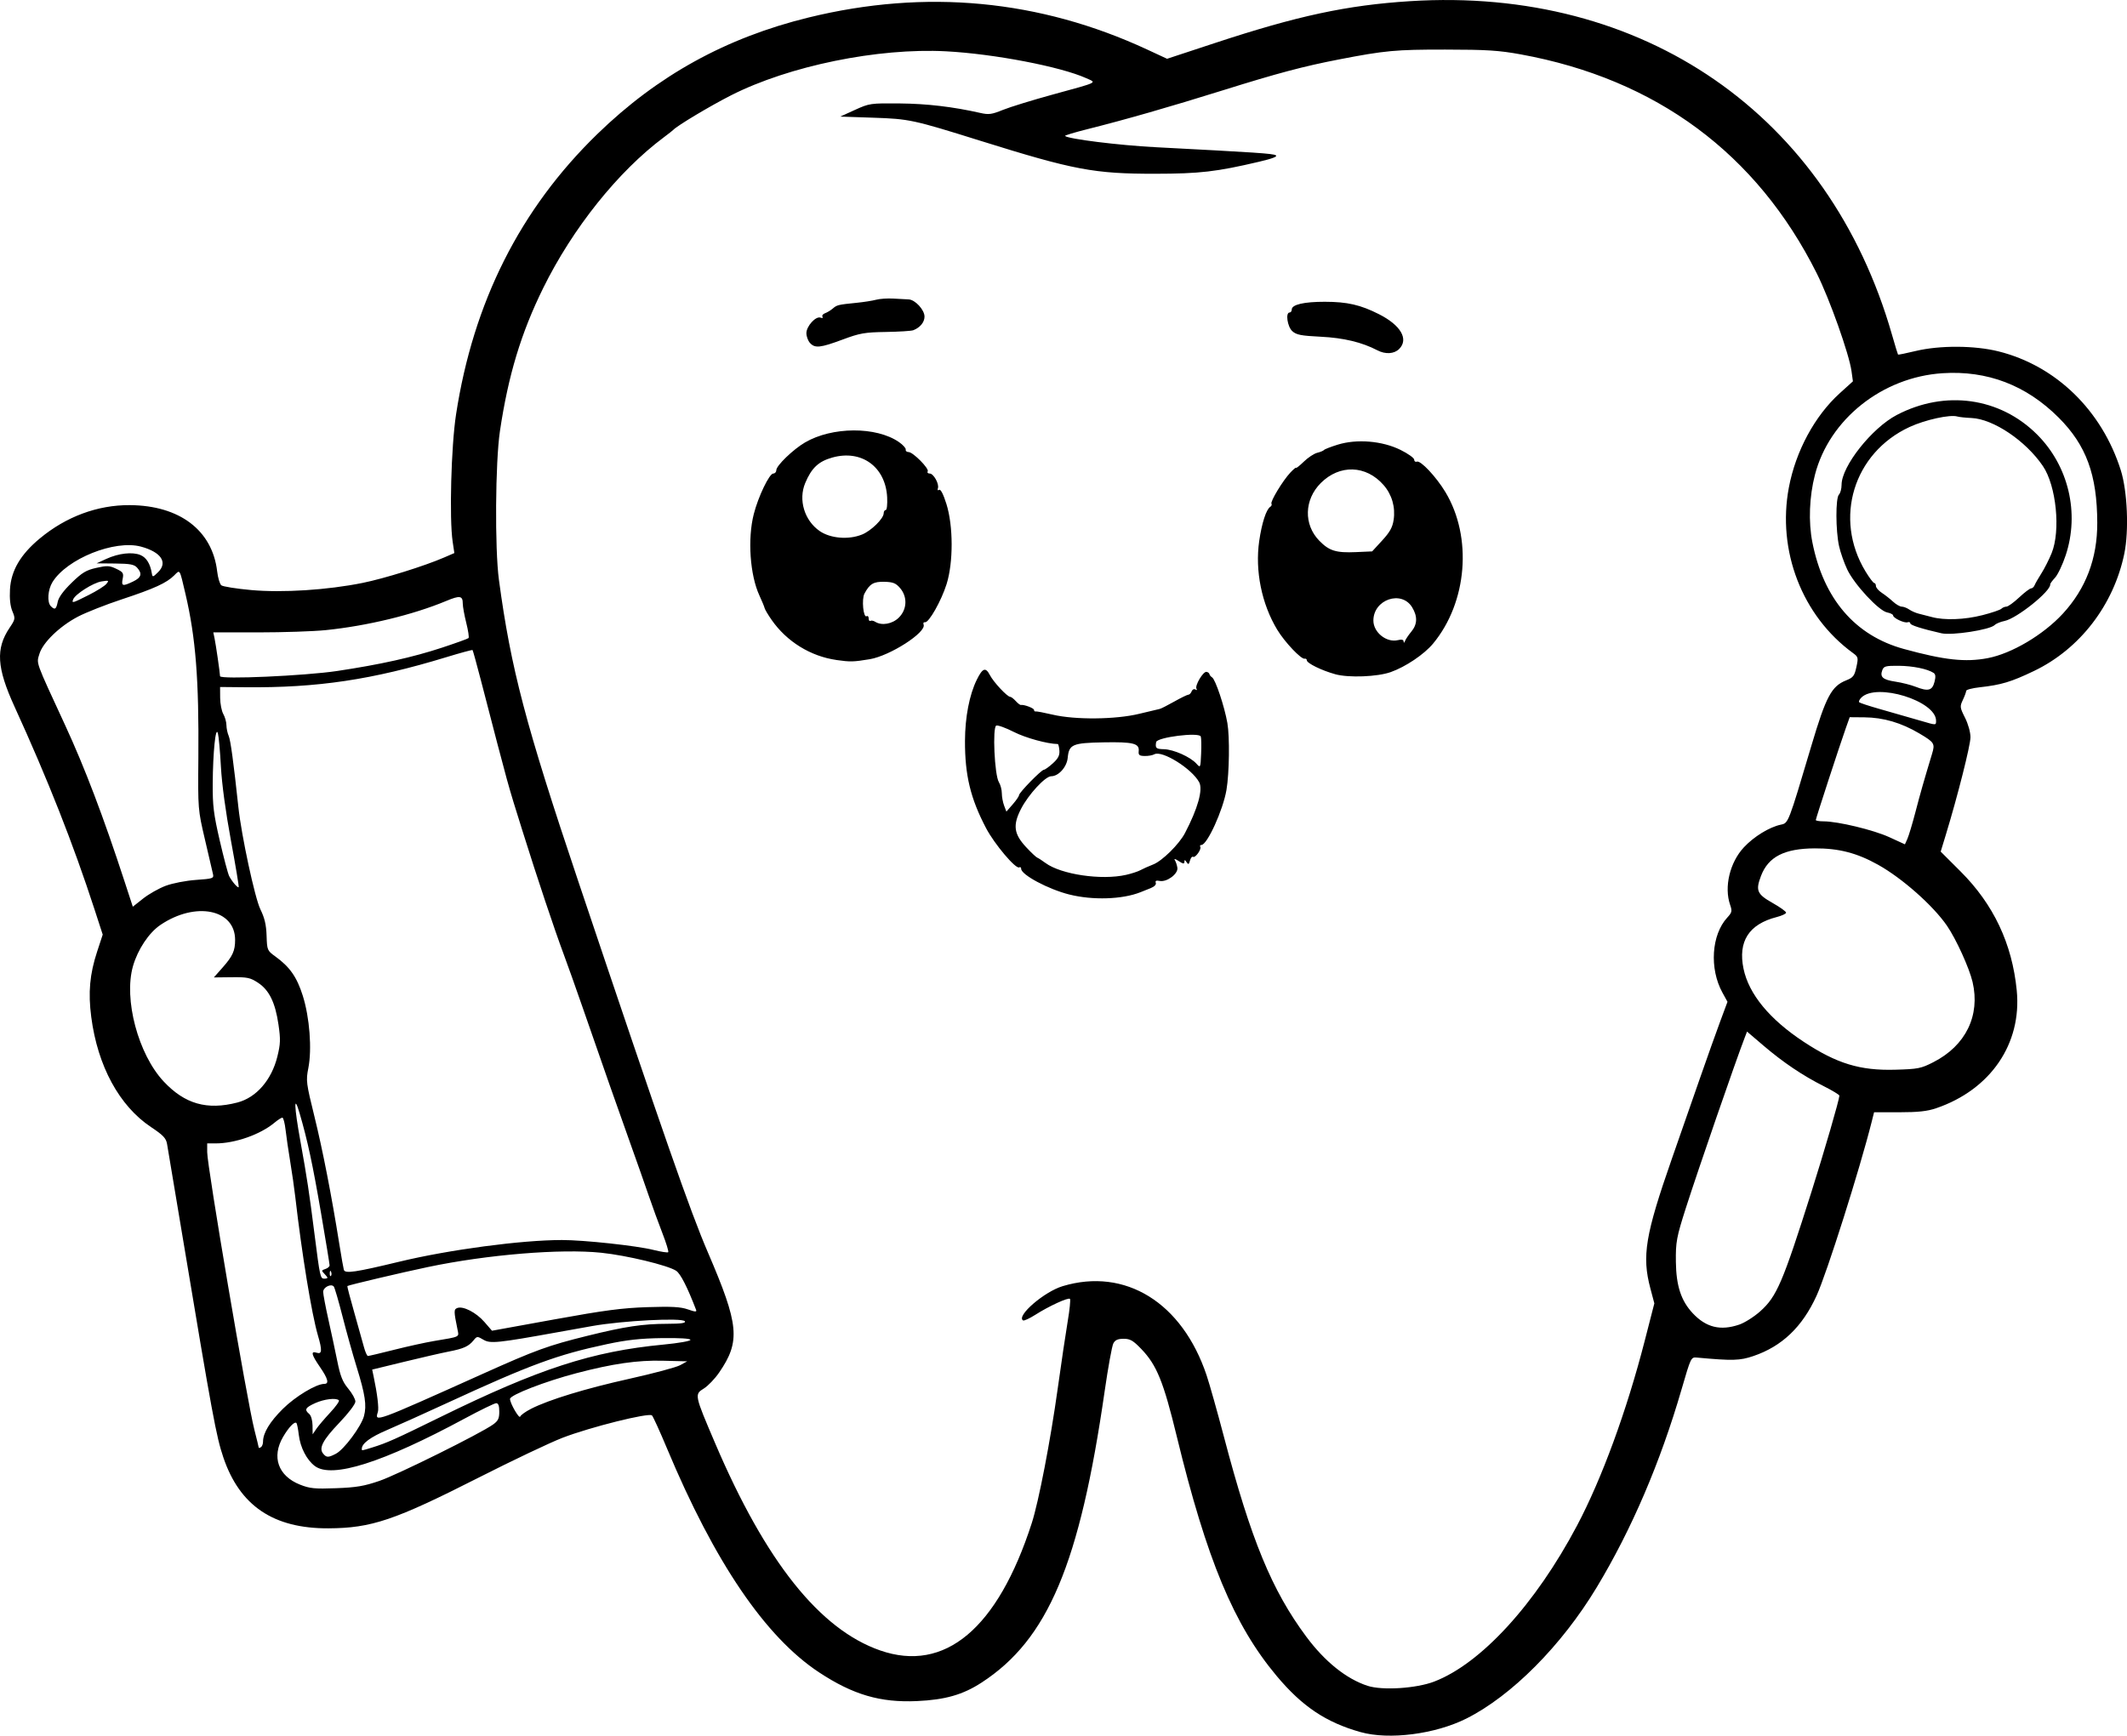 <?xml version="1.0" encoding="UTF-8" standalone="no"?>
<!-- Created with Inkscape (http://www.inkscape.org/) -->

<svg
   width="262.037mm"
   height="213.885mm"
   viewBox="0 0 262.037 213.885"
   version="1.1"
   id="svg5"
   xml:space="preserve"
   xmlns="http://www.w3.org/2000/svg"
   xmlns:svg="http://www.w3.org/2000/svg"><defs
     id="defs2" /><g
     id="layer1"
     transform="translate(62.572,-25.222)"><path
       style="fill:#000000;stroke-width:0.265"
       d="m 105.035,238.667 c -4.261,-1.202 -7.181,-3.158 -10.331,-6.92 -5.26,-6.28 -8.612,-14.32 -12.3,-29.508 -1.645,-6.771 -2.467,-8.798 -4.374,-10.782 -1.008,-1.049 -1.368,-1.257 -2.174,-1.257 -0.716,0 -1.044,0.146 -1.269,0.567 -0.167,0.312 -0.648,2.961 -1.07,5.887 -3.072,21.313 -6.992,30.6 -15.161,35.911 -2.31,1.502 -4.489,2.125 -7.974,2.281 -4.512,0.202 -7.86,-0.781 -12.042,-3.535 -6.619,-4.359 -12.877,-13.575 -18.738,-27.594 -0.877,-2.097 -1.71,-3.929 -1.853,-4.072 -0.371,-0.371 -7.623,1.442 -11.028,2.757 -1.524,0.589 -6.148,2.785 -10.274,4.88 -10.408,5.285 -13.25,6.246 -18.545,6.275 -6.783,0.036 -10.94,-2.768 -12.962,-8.744 -0.873,-2.582 -1.341,-5.116 -5.04,-27.313 -0.958,-5.748 -1.81,-10.839 -1.893,-11.314 -0.124,-0.706 -0.48,-1.081 -1.957,-2.063 -3.922,-2.607 -6.594,-7.526 -7.382,-13.587 -0.391,-3.01 -0.187,-5.272 0.729,-8.061 l 0.684,-2.085 -1,-3.075 c -2.651,-8.149 -5.741,-15.984 -9.874,-25.035 -2.18,-4.774 -2.327,-7.123 -0.605,-9.686 0.715,-1.065 0.729,-1.145 0.35,-2.05 -0.26,-0.622 -0.36,-1.538 -0.295,-2.693 0.131,-2.31 1.285,-4.286 3.659,-6.263 3.251,-2.707 7.137,-4.148 11.113,-4.12 6.128,0.043 10.157,3.102 10.752,8.164 0.092,0.787 0.322,1.558 0.511,1.715 0.189,0.156 1.84,0.42 3.67,0.585 3.891,0.351 9.398,-0.002 13.746,-0.881 2.666,-0.539 7.622,-2.085 10.026,-3.128 l 1.267,-0.549 -0.208,-1.394 c -0.424,-2.839 -0.188,-11.746 0.416,-15.682 2.124,-13.848 7.904,-25.324 17.405,-34.557 7.429,-7.22 15.856,-11.87 26.025,-14.362 14.43,-3.537 28.47,-2.206 41.729,3.953 l 2.438,1.133 5.896,-1.943 c 10.188,-3.358 16.272,-4.663 24.027,-5.156 28.769,-1.826 51.626,14.003 59.389,41.127 0.372,1.301 0.705,2.393 0.738,2.426 0.034,0.034 1.013,-0.166 2.177,-0.445 2.966,-0.71 7.251,-0.69 10.201,0.048 7.081,1.771 12.737,7.272 15.067,14.655 0.813,2.577 1.017,7.438 0.431,10.273 -1.309,6.328 -5.483,11.751 -11.127,14.456 -2.822,1.353 -4.03,1.715 -6.701,2.011 -0.91,0.101 -1.654,0.299 -1.654,0.44 0,0.141 -0.183,0.643 -0.407,1.114 -0.385,0.812 -0.371,0.93 0.265,2.195 0.388,0.772 0.672,1.789 0.672,2.406 0,0.995 -1.585,7.27 -3.039,12.03 l -0.63,2.063 2.439,2.435 c 4.077,4.07 6.362,8.907 6.93,14.666 0.648,6.574 -3.23,12.244 -9.933,14.525 -1.095,0.373 -2.221,0.495 -4.549,0.495 l -3.094,2.1e-4 -0.299,1.191 c -1.47,5.852 -5.525,18.648 -6.786,21.415 -1.752,3.846 -4.266,6.245 -7.79,7.437 -1.675,0.566 -2.525,0.589 -6.936,0.188 -0.745,-0.068 -0.75,-0.056 -1.901,3.901 -2.632,9.052 -6.157,17.28 -10.469,24.432 -4.306,7.143 -10.468,13.346 -16.033,16.142 -3.854,1.936 -9.54,2.665 -13.052,1.674 z m 9.081,-6.225 c 5.767,-2.211 12.478,-9.543 17.598,-19.225 3.052,-5.771 6.122,-14.153 8.332,-22.751 l 1.19,-4.63 -0.491,-1.852 c -1.058,-3.995 -0.629,-6.577 2.663,-16.007 1.041,-2.983 2.598,-7.448 3.46,-9.922 0.862,-2.474 1.974,-5.597 2.473,-6.94 l 0.906,-2.442 -0.621,-1.129 c -1.626,-2.956 -1.358,-7.131 0.592,-9.247 0.584,-0.633 0.622,-0.801 0.357,-1.561 -0.769,-2.207 -0.042,-5.246 1.701,-7.109 1.236,-1.321 3.136,-2.485 4.542,-2.782 0.94,-0.199 0.901,-0.096 3.775,-9.762 1.795,-6.036 2.466,-7.296 4.269,-8.018 0.872,-0.349 1.027,-0.549 1.263,-1.632 0.257,-1.178 0.236,-1.259 -0.446,-1.758 -6.24,-4.561 -9.341,-12.592 -7.871,-20.379 0.848,-4.489 3.192,-8.83 6.277,-11.622 l 1.614,-1.46 -0.171,-1.245 c -0.288,-2.104 -2.692,-8.876 -4.274,-12.04 -7.39,-14.784 -19.791,-23.964 -36.48,-27.006 -2.691,-0.49 -4.175,-0.585 -9.288,-0.59 -6.115,-0.006 -7.428,0.115 -13.097,1.213 -4.36,0.844 -7.591,1.703 -14.287,3.799 -6.525,2.042 -11.97,3.604 -16.735,4.801 -1.564,0.393 -2.793,0.765 -2.731,0.828 0.374,0.374 6.615,1.151 11.132,1.387 12.534,0.654 14.446,0.782 14.823,0.993 0.274,0.153 -0.371,0.404 -2.053,0.8 -5.253,1.235 -7.293,1.472 -12.771,1.48 -7.544,0.011 -10.026,-0.456 -21.564,-4.064 -8.314,-2.6 -8.747,-2.693 -13.194,-2.843 l -4.066,-0.137 1.817,-0.827 c 1.775,-0.808 1.902,-0.826 5.521,-0.793 3.351,0.031 6.554,0.409 9.922,1.171 1.033,0.234 1.401,0.184 2.778,-0.375 0.873,-0.354 3.612,-1.199 6.085,-1.877 5.808,-1.592 5.495,-1.44 4.18,-2.033 -3.16,-1.424 -11.361,-2.997 -17.252,-3.31 -8.406,-0.446 -19.367,1.797 -26.506,5.424 -2.577,1.309 -6.649,3.746 -7.122,4.263 -0.073,0.079 -0.595,0.49 -1.161,0.912 -5.626,4.197 -11.231,11.207 -14.867,18.593 -2.72,5.525 -4.296,10.739 -5.319,17.597 -0.571,3.829 -0.644,14.483 -0.126,18.338 1.472,10.945 3.292,17.859 9.784,37.174 10.639,31.649 13.763,40.597 15.955,45.695 3.858,8.97 4.043,10.956 1.386,14.826 -0.524,0.762 -1.367,1.642 -1.873,1.956 -1.18,0.729 -1.176,0.749 1.387,6.752 6.228,14.585 12.878,22.936 20.33,25.53 7.97,2.774 14.476,-2.69 18.672,-15.682 0.855,-2.647 2.306,-10.171 3.2,-16.593 0.439,-3.152 0.994,-6.891 1.234,-8.309 0.24,-1.418 0.363,-2.651 0.275,-2.739 -0.206,-0.206 -2.587,0.888 -4.269,1.961 -0.713,0.454 -1.393,0.766 -1.511,0.693 -0.87,-0.537 2.593,-3.534 4.878,-4.222 7.718,-2.323 14.731,2.021 17.735,10.987 0.366,1.091 1.327,4.503 2.137,7.582 3.342,12.706 5.894,18.904 10.14,24.62 2.289,3.082 4.931,5.203 7.547,6.059 1.814,0.594 6,0.329 8.212,-0.519 z M 69.184,135.459 c -2.614,-0.654 -5.953,-2.438 -5.953,-3.18 0,-0.174 -0.107,-0.251 -0.237,-0.171 -0.414,0.256 -3.049,-2.859 -4.085,-4.83 -1.921,-3.655 -2.614,-6.527 -2.599,-10.771 0.01,-2.901 0.545,-5.672 1.451,-7.514 0.72,-1.464 1.093,-1.595 1.623,-0.57 0.444,0.859 2.134,2.667 2.492,2.667 0.118,0 0.426,0.233 0.684,0.519 0.258,0.285 0.545,0.504 0.636,0.486 0.38,-0.075 1.622,0.394 1.622,0.612 0,0.13 0.089,0.213 0.198,0.185 0.109,-0.028 1.055,0.151 2.103,0.397 2.777,0.653 7.763,0.603 10.663,-0.106 1.237,-0.302 2.37,-0.573 2.519,-0.6 0.148,-0.028 0.95,-0.434 1.782,-0.903 0.832,-0.469 1.62,-0.853 1.752,-0.853 0.132,0 0.312,-0.186 0.399,-0.414 0.089,-0.232 0.294,-0.33 0.466,-0.224 0.183,0.113 0.236,0.075 0.131,-0.095 -0.23,-0.372 0.816,-2.142 1.23,-2.081 0.176,0.026 0.339,0.15 0.363,0.276 0.024,0.126 0.172,0.309 0.329,0.405 0.413,0.256 1.527,3.587 1.884,5.634 0.297,1.705 0.237,6.166 -0.111,8.224 -0.421,2.493 -2.378,6.794 -3.09,6.794 -0.152,0 -0.215,0.1 -0.14,0.221 0.184,0.297 -0.613,1.411 -0.887,1.241 -0.119,-0.074 -0.289,0.133 -0.379,0.459 -0.136,0.494 -0.205,0.527 -0.423,0.195 -0.203,-0.31 -0.261,-0.317 -0.265,-0.036 -0.003,0.282 -0.157,0.261 -0.698,-0.094 -0.452,-0.296 -0.616,-0.33 -0.47,-0.097 0.123,0.197 0.26,0.616 0.303,0.931 0.102,0.744 -1.294,1.781 -2.172,1.613 -0.439,-0.084 -0.583,-0.016 -0.489,0.23 0.08,0.208 -0.171,0.472 -0.619,0.653 -0.414,0.167 -0.992,0.398 -1.283,0.513 -2.231,0.883 -5.856,1 -8.731,0.281 z m 6.96,-2.426 c 0.683,-0.155 1.48,-0.415 1.771,-0.577 0.291,-0.162 1.006,-0.481 1.588,-0.71 1.105,-0.434 3.189,-2.492 3.903,-3.855 1.589,-3.032 2.242,-5.364 1.756,-6.272 -0.899,-1.679 -4.587,-3.978 -5.527,-3.445 -0.218,0.124 -0.754,0.218 -1.191,0.208 -0.658,-0.014 -0.783,-0.117 -0.732,-0.605 0.099,-0.947 -0.689,-1.143 -4.327,-1.076 -3.842,0.07 -4.263,0.252 -4.42,1.908 -0.108,1.132 -1.128,2.27 -2.036,2.27 -0.729,0 -2.815,2.262 -3.722,4.034 -1.025,2.005 -0.879,3.079 0.644,4.714 0.604,0.649 1.218,1.227 1.364,1.284 0.146,0.057 0.6,0.352 1.01,0.655 1.917,1.417 6.896,2.153 9.919,1.466 z m -13.178,-9.819 c 0,-0.314 2.746,-3.125 3.063,-3.135 0.134,-0.004 0.633,-0.361 1.108,-0.794 0.657,-0.597 0.85,-0.976 0.804,-1.58 -0.033,-0.437 -0.124,-0.795 -0.203,-0.796 -1.286,-0.018 -3.967,-0.756 -5.4,-1.485 -1,-0.509 -1.978,-0.865 -2.174,-0.789 -0.485,0.186 -0.214,6.111 0.319,6.964 0.201,0.322 0.366,0.94 0.366,1.372 0,0.432 0.126,1.119 0.281,1.525 l 0.281,0.739 0.777,-0.89 c 0.427,-0.49 0.777,-0.998 0.777,-1.13 z m 22.392,-7.233 c -0.215,-0.561 -5.399,0.092 -5.499,0.692 -0.125,0.752 -0.018,0.849 0.966,0.874 1.188,0.029 3.246,0.946 4,1.782 0.493,0.547 0.499,0.536 0.577,-1.237 0.043,-0.984 0.024,-1.934 -0.044,-2.111 z m 16.568,-7.675 c -1.662,-0.455 -3.506,-1.359 -3.506,-1.719 0,-0.143 -0.116,-0.229 -0.258,-0.193 -0.423,0.108 -2.456,-2.036 -3.383,-3.569 -1.918,-3.172 -2.752,-7.275 -2.222,-10.936 0.32,-2.215 0.869,-3.907 1.366,-4.214 0.15,-0.093 0.215,-0.263 0.144,-0.377 -0.166,-0.269 1.385,-2.833 2.315,-3.828 0.394,-0.421 0.716,-0.691 0.716,-0.6 0,0.091 0.427,-0.249 0.95,-0.756 0.522,-0.507 1.266,-1 1.654,-1.094 0.387,-0.095 0.764,-0.251 0.836,-0.346 0.073,-0.096 0.832,-0.391 1.687,-0.656 2.352,-0.729 5.473,-0.472 7.722,0.635 0.937,0.461 1.703,1.006 1.703,1.211 0,0.205 0.149,0.315 0.332,0.245 0.461,-0.177 2.385,1.875 3.511,3.744 3.354,5.568 2.701,13.597 -1.519,18.683 -1.098,1.323 -3.39,2.864 -5.222,3.51 -1.646,0.581 -5.166,0.716 -6.824,0.263 z m 9.366,-5.24 c 0.756,-0.909 0.79,-1.883 0.105,-3.008 -1.31,-2.149 -4.774,-0.962 -4.774,1.635 0,1.467 1.633,2.763 3.038,2.41 0.446,-0.112 0.673,-0.056 0.687,0.168 0.013,0.214 0.076,0.191 0.172,-0.061 0.083,-0.218 0.431,-0.733 0.773,-1.145 z m -3.588,-11.238 c 0.948,-1.031 1.275,-1.619 1.413,-2.535 0.237,-1.583 -0.21,-3.128 -1.247,-4.31 -2.157,-2.456 -5.408,-2.556 -7.727,-0.237 -2.047,2.047 -2.129,5.111 -0.191,7.103 1.224,1.258 2.067,1.519 4.544,1.409 l 1.975,-0.088 z M 40.476,106.552 c -3.19,-0.453 -6.134,-2.274 -7.988,-4.94 -0.438,-0.629 -0.826,-1.284 -0.863,-1.455 -0.037,-0.171 -0.324,-0.867 -0.638,-1.546 -1.168,-2.525 -1.477,-6.982 -0.697,-10.038 0.551,-2.16 1.916,-4.999 2.403,-4.999 0.206,0 0.375,-0.189 0.375,-0.42 0,-0.552 2.069,-2.549 3.525,-3.402 3.35,-1.963 8.782,-1.989 11.58,-0.056 0.496,0.343 0.873,0.761 0.837,0.928 -0.036,0.168 0.122,0.305 0.351,0.305 0.545,0 2.568,2.045 2.358,2.385 -0.089,0.144 0.021,0.261 0.244,0.261 0.48,0 1.197,1.295 1.01,1.823 -0.077,0.218 -0.013,0.295 0.158,0.189 0.182,-0.113 0.512,0.532 0.894,1.749 0.848,2.697 0.856,7.2 0.018,9.865 -0.65,2.067 -2.196,4.796 -2.662,4.7 -0.167,-0.035 -0.243,0.094 -0.169,0.287 0.366,0.955 -4.156,3.86 -6.647,4.27 -2.007,0.331 -2.381,0.339 -4.09,0.097 z m 7.693,-5.231 c 1.012,-1.012 1.072,-2.554 0.141,-3.636 -0.519,-0.603 -0.863,-0.741 -1.918,-0.768 -1.343,-0.035 -1.821,0.247 -2.466,1.454 -0.367,0.685 -0.138,3.04 0.271,2.787 0.136,-0.084 0.248,0.04 0.248,0.275 0,0.235 0.095,0.369 0.211,0.298 0.116,-0.072 0.384,-0.021 0.595,0.113 0.808,0.511 2.119,0.277 2.918,-0.522 z m -4.563,-10.22 c 1.145,-0.458 2.69,-1.975 2.69,-2.642 0,-0.213 0.113,-0.388 0.252,-0.388 0.14,0 0.217,-0.694 0.175,-1.558 -0.187,-3.761 -3.156,-5.919 -6.756,-4.909 -1.705,0.478 -2.563,1.288 -3.342,3.151 -0.863,2.064 -0.098,4.603 1.778,5.903 1.319,0.914 3.55,1.104 5.202,0.442 z M 107.113,68.389 c -1.902,-0.992 -4.153,-1.532 -6.971,-1.672 -2.439,-0.121 -3.009,-0.232 -3.508,-0.686 -0.61,-0.555 -0.861,-2.301 -0.331,-2.301 0.146,0 0.265,-0.167 0.265,-0.371 0,-0.602 1.502,-0.952 4.074,-0.949 2.769,0.004 4.389,0.375 6.672,1.531 2.688,1.361 3.686,3.084 2.483,4.287 -0.615,0.615 -1.689,0.68 -2.684,0.161 z M 37.21,67.479 c -0.241,-0.266 -0.438,-0.807 -0.438,-1.203 0,-0.86 1.164,-2.135 1.745,-1.912 0.228,0.087 0.329,0.04 0.236,-0.11 -0.09,-0.145 0.053,-0.34 0.317,-0.434 0.264,-0.094 0.693,-0.354 0.953,-0.577 0.518,-0.446 0.651,-0.477 2.967,-0.71 0.873,-0.088 1.945,-0.257 2.381,-0.376 0.437,-0.119 1.389,-0.183 2.117,-0.141 0.728,0.042 1.575,0.088 1.882,0.101 0.8,0.035 1.954,1.287 1.954,2.119 0,0.693 -0.548,1.358 -1.384,1.679 -0.239,0.092 -1.758,0.188 -3.375,0.214 -2.624,0.042 -3.198,0.143 -5.344,0.941 -2.748,1.022 -3.397,1.088 -4.011,0.41 z M -15.814,207.706 c 2.232,-0.766 12.394,-5.809 13.978,-6.937 0.63,-0.449 0.773,-0.743 0.773,-1.591 0,-0.726 -0.114,-1.04 -0.379,-1.04 -0.208,0 -1.964,0.855 -3.903,1.9 -10.064,5.426 -16.322,7.412 -18.429,5.85 -1.004,-0.744 -1.802,-2.288 -1.986,-3.84 -0.087,-0.735 -0.219,-1.396 -0.292,-1.47 -0.229,-0.229 -0.942,0.511 -1.641,1.704 -1.45,2.474 -0.617,4.822 2.089,5.894 1.201,0.476 1.803,0.535 4.433,0.437 2.497,-0.093 3.458,-0.255 5.358,-0.907 z m -5.373,-3.342 c 0.995,-0.515 3.109,-3.354 3.456,-4.641 0.352,-1.308 0.153,-2.637 -0.914,-6.082 -0.473,-1.528 -1.254,-4.326 -1.736,-6.218 -0.482,-1.892 -0.964,-3.541 -1.071,-3.664 -0.339,-0.391 -1.307,0.097 -1.307,0.659 0,0.292 0.284,1.802 0.632,3.356 0.348,1.554 0.846,3.882 1.107,5.173 0.378,1.871 0.653,2.561 1.352,3.398 0.483,0.578 0.878,1.294 0.878,1.592 0,0.312 -0.837,1.417 -1.977,2.61 -2.041,2.137 -2.559,3.128 -1.989,3.814 0.407,0.491 0.627,0.492 1.569,0.004 z m 4.513,-0.781 c 1.763,-0.548 2.807,-1.015 8.334,-3.728 12.173,-5.974 18.719,-8.102 27.497,-8.939 1.857,-0.177 3.335,-0.436 3.328,-0.583 -0.008,-0.165 -1.33,-0.247 -3.512,-0.217 -2.632,0.036 -4.311,0.22 -6.771,0.744 -6.129,1.304 -9.45,2.528 -19.698,7.255 -2.793,1.288 -6.124,2.789 -7.403,3.335 -2.055,0.877 -3.099,1.653 -3.099,2.303 0,0.257 -0.088,0.268 1.323,-0.17 z m -13.494,-0.706 c 0,-1.069 0.83,-2.442 2.442,-4.041 1.539,-1.528 4.112,-3.078 5.106,-3.078 0.622,0 0.458,-0.635 -0.536,-2.081 -1.058,-1.538 -1.162,-1.999 -0.397,-1.756 0.655,0.208 0.689,-0.285 0.147,-2.135 -0.772,-2.641 -1.98,-10.03 -2.786,-17.047 -0.125,-1.091 -0.407,-3.056 -0.626,-4.366 -0.219,-1.31 -0.475,-3.066 -0.57,-3.903 -0.095,-0.837 -0.274,-1.521 -0.398,-1.521 -0.124,0 -0.562,0.282 -0.973,0.626 -1.737,1.454 -4.849,2.549 -7.243,2.549 h -1.045 v 1.076 c 0,1.77 4.919,30.723 5.815,34.223 0.294,1.151 0.535,2.14 0.535,2.198 0,0.058 0.119,0.032 0.265,-0.058 0.146,-0.09 0.265,-0.398 0.265,-0.686 z m 8.264,-3.572 c 0.692,-0.741 1.179,-1.425 1.083,-1.521 -0.335,-0.335 -1.814,-0.159 -2.931,0.347 -1.207,0.548 -1.352,0.812 -0.728,1.33 0.23,0.191 0.403,0.788 0.411,1.421 l 0.014,1.092 0.447,-0.661 c 0.246,-0.364 1.013,-1.267 1.704,-2.008 z m 18.856,-4.808 c 6.497,-2.918 8.008,-3.467 12.85,-4.665 4.634,-1.146 6.799,-1.471 9.854,-1.478 1.688,-0.004 2.279,-0.089 2.143,-0.31 -0.284,-0.46 -7.668,-0.082 -11.412,0.585 -1.713,0.305 -3.651,0.651 -4.306,0.77 -7.323,1.321 -8.252,1.416 -9.08,0.927 -0.774,-0.457 -0.81,-0.456 -1.228,0.06 -0.606,0.748 -1.235,1.034 -3.054,1.387 -0.873,0.169 -3.355,0.739 -5.514,1.265 l -3.927,0.957 0.172,0.815 c 0.46,2.172 0.674,3.956 0.53,4.41 -0.412,1.297 -0.498,1.328 12.972,-4.723 z m 5.912,4.325 c 2.228,-1.127 6.703,-2.492 12.132,-3.7 2.939,-0.654 5.737,-1.404 6.218,-1.666 l 0.874,-0.477 -3.02,-0.075 c -3.113,-0.077 -6.155,0.362 -10.633,1.537 -3.845,1.009 -8.175,2.687 -8.175,3.17 0,0.538 1.142,2.512 1.257,2.174 0.063,-0.186 0.67,-0.619 1.347,-0.962 z m -16.876,-7.267 c 1.665,-0.42 3.86,-0.903 4.879,-1.074 3.312,-0.556 3.121,-0.463 2.926,-1.416 -0.466,-2.282 -0.468,-2.49 -0.025,-2.659 0.714,-0.274 2.326,0.556 3.332,1.716 l 0.941,1.085 7.658,-1.391 c 6.206,-1.127 8.385,-1.414 11.494,-1.515 2.995,-0.097 4.087,-0.036 4.98,0.277 0.914,0.32 1.116,0.33 1.008,0.048 -1.075,-2.802 -1.921,-4.458 -2.455,-4.807 -1.036,-0.679 -6.083,-1.894 -9.222,-2.221 -4.986,-0.519 -14.037,0.225 -21.339,1.756 -3.224,0.676 -9.823,2.233 -9.945,2.347 -0.035,0.032 0.343,1.479 0.839,3.215 0.496,1.736 1.035,3.662 1.198,4.28 0.163,0.618 0.388,1.124 0.5,1.124 0.112,0 1.566,-0.343 3.231,-0.763 z m 165.697,-3.098 c 0.68,-0.232 1.854,-0.976 2.608,-1.654 2.03,-1.824 2.744,-3.491 6.304,-14.726 1.585,-5.002 3.423,-11.337 3.435,-11.837 0.002,-0.107 -0.855,-0.628 -1.905,-1.157 -2.605,-1.312 -5.001,-2.923 -7.431,-4.996 l -2.041,-1.742 -0.284,0.738 c -1.146,2.974 -5.753,16.313 -7.245,20.978 -1.158,3.621 -1.269,4.218 -1.237,6.673 0.038,2.943 0.643,4.787 2.072,6.314 1.646,1.76 3.415,2.195 5.725,1.408 z m -173.915,-5.778 c 0,-0.062 -0.179,-0.292 -0.398,-0.511 -0.354,-0.354 -0.339,-0.416 0.132,-0.566 0.291,-0.092 0.53,-0.296 0.53,-0.452 0,-0.156 -0.472,-3.036 -1.048,-6.401 -1.038,-6.059 -1.67,-9.003 -2.644,-12.33 -0.735,-2.51 -0.689,-0.903 0.1,3.463 0.808,4.475 1.073,6.225 1.741,11.486 0.661,5.206 0.708,5.424 1.195,5.424 0.216,0 0.392,-0.051 0.392,-0.113 z m 0.445,-0.73 c -0.084,-0.211 -0.147,-0.148 -0.16,0.16 -0.011,0.279 0.051,0.435 0.139,0.347 0.088,-0.088 0.097,-0.316 0.021,-0.507 z m 8.384,-1.243 c 6.161,-1.487 15.077,-2.676 20.064,-2.676 2.711,0 9.213,0.704 11.273,1.221 0.92,0.231 1.736,0.356 1.814,0.279 0.077,-0.077 -0.245,-1.131 -0.716,-2.342 -0.471,-1.21 -1.244,-3.332 -1.717,-4.714 -0.473,-1.382 -1.479,-4.24 -2.236,-6.35 -1.418,-3.952 -3.333,-9.413 -5.893,-16.801 -0.807,-2.328 -1.842,-5.239 -2.3,-6.468 -1.176,-3.155 -3.245,-9.347 -5.088,-15.228 -1.885,-6.015 -1.593,-4.958 -5.129,-18.582 -0.519,-1.998 -0.98,-3.67 -1.026,-3.716 -0.046,-0.046 -1.497,0.348 -3.224,0.875 -9.122,2.783 -15.876,3.794 -24.771,3.707 l -3.109,-0.03 0.009,1.333 c 0.005,0.733 0.18,1.63 0.387,1.994 0.208,0.364 0.382,0.983 0.387,1.377 0.005,0.393 0.13,0.989 0.278,1.323 0.23,0.521 0.597,3.22 1.197,8.81 0.374,3.483 2.034,11.188 2.705,12.554 0.526,1.071 0.723,1.908 0.767,3.258 0.057,1.775 0.082,1.834 1.067,2.548 1.8,1.305 2.661,2.537 3.391,4.845 0.845,2.676 1.145,6.585 0.684,8.927 -0.303,1.54 -0.267,1.822 0.749,5.946 1.02,4.138 2.118,9.77 3.075,15.764 0.244,1.528 0.492,2.943 0.552,3.144 0.145,0.49 1.425,0.302 6.811,-0.998 z m -19.916,-19.625 c 2.317,-0.601 4.202,-2.77 4.914,-5.655 0.385,-1.558 0.404,-2.119 0.14,-3.934 -0.398,-2.728 -1.142,-4.256 -2.515,-5.162 -0.96,-0.634 -1.312,-0.707 -3.261,-0.685 l -2.185,0.025 1.074,-1.215 c 1.247,-1.411 1.545,-2.071 1.543,-3.415 -0.004,-3.783 -4.889,-4.757 -9.204,-1.836 -1.42,0.961 -2.793,3.027 -3.38,5.085 -1.159,4.065 0.647,10.849 3.78,14.199 2.605,2.785 5.345,3.567 9.095,2.594 z m 208.937,-4.972 c 3.971,-2.027 5.783,-5.731 4.824,-9.863 -0.401,-1.727 -2.029,-5.306 -3.163,-6.955 -1.708,-2.482 -5.508,-5.845 -8.481,-7.505 -2.609,-1.457 -4.84,-2.034 -7.805,-2.019 -3.739,0.019 -5.718,1.033 -6.618,3.39 -0.688,1.801 -0.495,2.252 1.423,3.335 0.926,0.523 1.677,1.062 1.669,1.198 -0.008,0.136 -0.528,0.379 -1.155,0.54 -3.429,0.879 -4.79,2.997 -4.092,6.366 0.647,3.123 3.207,6.235 7.406,9.001 4.094,2.697 6.946,3.568 11.289,3.446 2.816,-0.079 3.166,-0.149 4.704,-0.933 z M -42.152,134.376 c 0.848,-0.317 2.483,-0.634 3.728,-0.722 2.078,-0.147 2.21,-0.191 2.093,-0.711 -0.068,-0.305 -0.514,-2.221 -0.991,-4.259 -0.864,-3.694 -0.867,-3.722 -0.813,-10.054 0.082,-9.672 -0.325,-14.835 -1.593,-20.241 -0.735,-3.13 -0.651,-2.993 -1.374,-2.27 -0.943,0.943 -2.439,1.628 -6.466,2.96 -1.994,0.659 -4.428,1.621 -5.409,2.136 -2.249,1.182 -4.318,3.184 -4.738,4.585 -0.372,1.24 -0.557,0.727 3.162,8.774 2.427,5.251 4.712,11.264 7.337,19.303 l 1.005,3.078 1.275,-1.008 c 0.701,-0.554 1.955,-1.262 2.786,-1.573 z m 8.029,-5.583 c -0.651,-3.517 -1.119,-6.968 -1.234,-9.104 -0.102,-1.892 -0.269,-3.737 -0.371,-4.101 -0.275,-0.979 -0.615,2.336 -0.638,6.218 -0.016,2.705 0.112,3.742 0.868,7.011 0.488,2.11 1.009,4.075 1.158,4.366 0.339,0.66 1.052,1.489 1.174,1.367 0.051,-0.051 -0.38,-2.641 -0.957,-5.756 z m 207.537,-3.548 c 0.6,-2.304 1.041,-3.848 2.031,-7.117 0.387,-1.276 0.299,-1.419 -1.553,-2.517 -2.234,-1.324 -4.435,-1.971 -6.775,-1.992 l -1.814,-0.016 -0.471,1.323 c -0.722,2.027 -3.706,11.165 -3.706,11.348 0,0.089 0.428,0.162 0.951,0.162 1.762,0 6.155,1.057 8.099,1.949 l 1.93,0.885 0.309,-0.689 c 0.17,-0.379 0.62,-1.88 0.999,-3.335 z m 2.529,-11.209 c 0,-2.446 -7.339,-4.716 -9.208,-2.848 -0.23,0.23 -0.348,0.488 -0.262,0.574 0.086,0.086 1.21,0.456 2.498,0.822 3.621,1.029 3.842,1.093 5.252,1.508 1.741,0.513 1.72,0.513 1.72,-0.057 z m -0.196,-4.772 c 0.17,-0.661 0.139,-0.959 -0.117,-1.125 -0.762,-0.492 -2.556,-0.857 -4.285,-0.871 -1.61,-0.013 -1.843,0.049 -2.026,0.538 -0.318,0.849 0.065,1.182 1.623,1.417 0.786,0.118 1.905,0.402 2.487,0.63 1.534,0.602 2.044,0.472 2.317,-0.589 z m -196.786,-1.356 c 5.285,-0.79 9.321,-1.688 12.913,-2.873 1.718,-0.567 3.192,-1.099 3.276,-1.183 0.084,-0.084 -0.042,-0.925 -0.279,-1.87 -0.237,-0.945 -0.431,-2.013 -0.431,-2.375 0,-0.979 -0.349,-1.036 -2.039,-0.33 -4.086,1.706 -9.755,3.079 -14.856,3.596 -1.507,0.153 -5.237,0.278 -8.289,0.278 h -5.549 l 0.152,0.728 c 0.162,0.773 0.669,4.269 0.678,4.671 0.009,0.419 10.434,-0.045 14.425,-0.642 z m 203.347,-1.584 c 2.944,-0.558 6.838,-2.863 9.244,-5.471 2.85,-3.089 4.262,-6.812 4.25,-11.205 -0.017,-5.918 -1.354,-9.564 -4.756,-12.964 -3.997,-3.996 -8.79,-5.829 -14.306,-5.471 -7.424,0.481 -13.952,5.677 -15.717,12.51 -0.699,2.706 -0.817,5.8 -0.318,8.329 1.376,6.968 5.255,11.492 11.27,13.142 5.004,1.373 7.575,1.654 10.334,1.131 z m -5.703,-3.063 c -2.418,-0.552 -3.836,-1.002 -3.836,-1.219 0,-0.141 -0.149,-0.204 -0.331,-0.139 -0.391,0.14 -1.786,-0.517 -1.786,-0.841 0,-0.124 -0.336,-0.292 -0.747,-0.374 -1.027,-0.205 -4.036,-3.449 -4.907,-5.291 -0.382,-0.807 -0.834,-2.101 -1.005,-2.875 -0.425,-1.928 -0.437,-5.928 -0.018,-6.347 0.18,-0.18 0.327,-0.726 0.327,-1.214 0,-2.278 3.723,-6.989 6.797,-8.6 5.948,-3.118 12.716,-2.172 17.303,2.419 3.861,3.865 5.232,9.66 3.515,14.855 -0.383,1.158 -0.975,2.407 -1.316,2.775 -0.341,0.368 -0.61,0.736 -0.598,0.818 0.122,0.814 -4.112,4.212 -5.625,4.515 -0.49,0.098 -1.039,0.326 -1.219,0.506 -0.583,0.583 -5.266,1.306 -6.553,1.012 z m 5.041,-2.229 c 1.146,-0.293 2.201,-0.65 2.344,-0.794 0.144,-0.144 0.423,-0.261 0.62,-0.261 0.198,0 0.899,-0.506 1.559,-1.124 0.66,-0.618 1.325,-1.124 1.479,-1.124 0.154,0 0.351,-0.179 0.438,-0.397 0.087,-0.218 0.463,-0.873 0.835,-1.455 0.372,-0.582 0.937,-1.699 1.257,-2.483 1.132,-2.776 0.577,-8.311 -1.077,-10.746 -2.113,-3.111 -6.107,-5.798 -8.793,-5.915 -0.728,-0.032 -1.513,-0.115 -1.745,-0.185 -0.895,-0.27 -3.955,0.4 -5.877,1.288 -6.916,3.195 -9.389,11.279 -5.442,17.791 0.48,0.792 0.967,1.44 1.081,1.44 0.115,0 0.209,0.165 0.209,0.366 0,0.202 0.325,0.58 0.723,0.84 0.398,0.261 1.022,0.751 1.386,1.089 0.365,0.338 0.846,0.615 1.07,0.615 0.224,0 0.642,0.161 0.929,0.358 0.287,0.197 0.82,0.429 1.183,0.514 0.364,0.086 1.078,0.27 1.587,0.408 1.556,0.424 4.042,0.334 6.232,-0.226 z M -55.463,99.391 c 0.112,-0.559 0.702,-1.368 1.715,-2.354 1.294,-1.258 1.789,-1.557 3.048,-1.838 1.322,-0.296 1.617,-0.282 2.45,0.115 0.846,0.404 0.931,0.535 0.791,1.235 -0.181,0.904 -0.008,0.95 1.276,0.337 1.026,-0.489 1.167,-0.976 0.497,-1.716 -0.356,-0.393 -0.864,-0.488 -2.712,-0.506 l -2.274,-0.022 1.191,-0.546 c 1.517,-0.696 3.215,-0.889 4.206,-0.479 0.733,0.304 1.211,1.071 1.408,2.26 0.082,0.499 0.128,0.489 0.791,-0.169 1.2,-1.191 0.332,-2.464 -2.132,-3.127 -3.229,-0.87 -9.12,1.494 -10.899,4.374 -0.579,0.937 -0.684,2.488 -0.2,2.971 0.493,0.493 0.661,0.386 0.845,-0.534 z m 3.82,-0.846 c 0.987,-0.497 1.966,-1.112 2.176,-1.367 0.354,-0.43 0.311,-0.452 -0.61,-0.304 -1.023,0.165 -3.236,1.57 -3.482,2.211 -0.193,0.503 -0.11,0.48 1.916,-0.541 z"
       id="path3578" /></g></svg>
